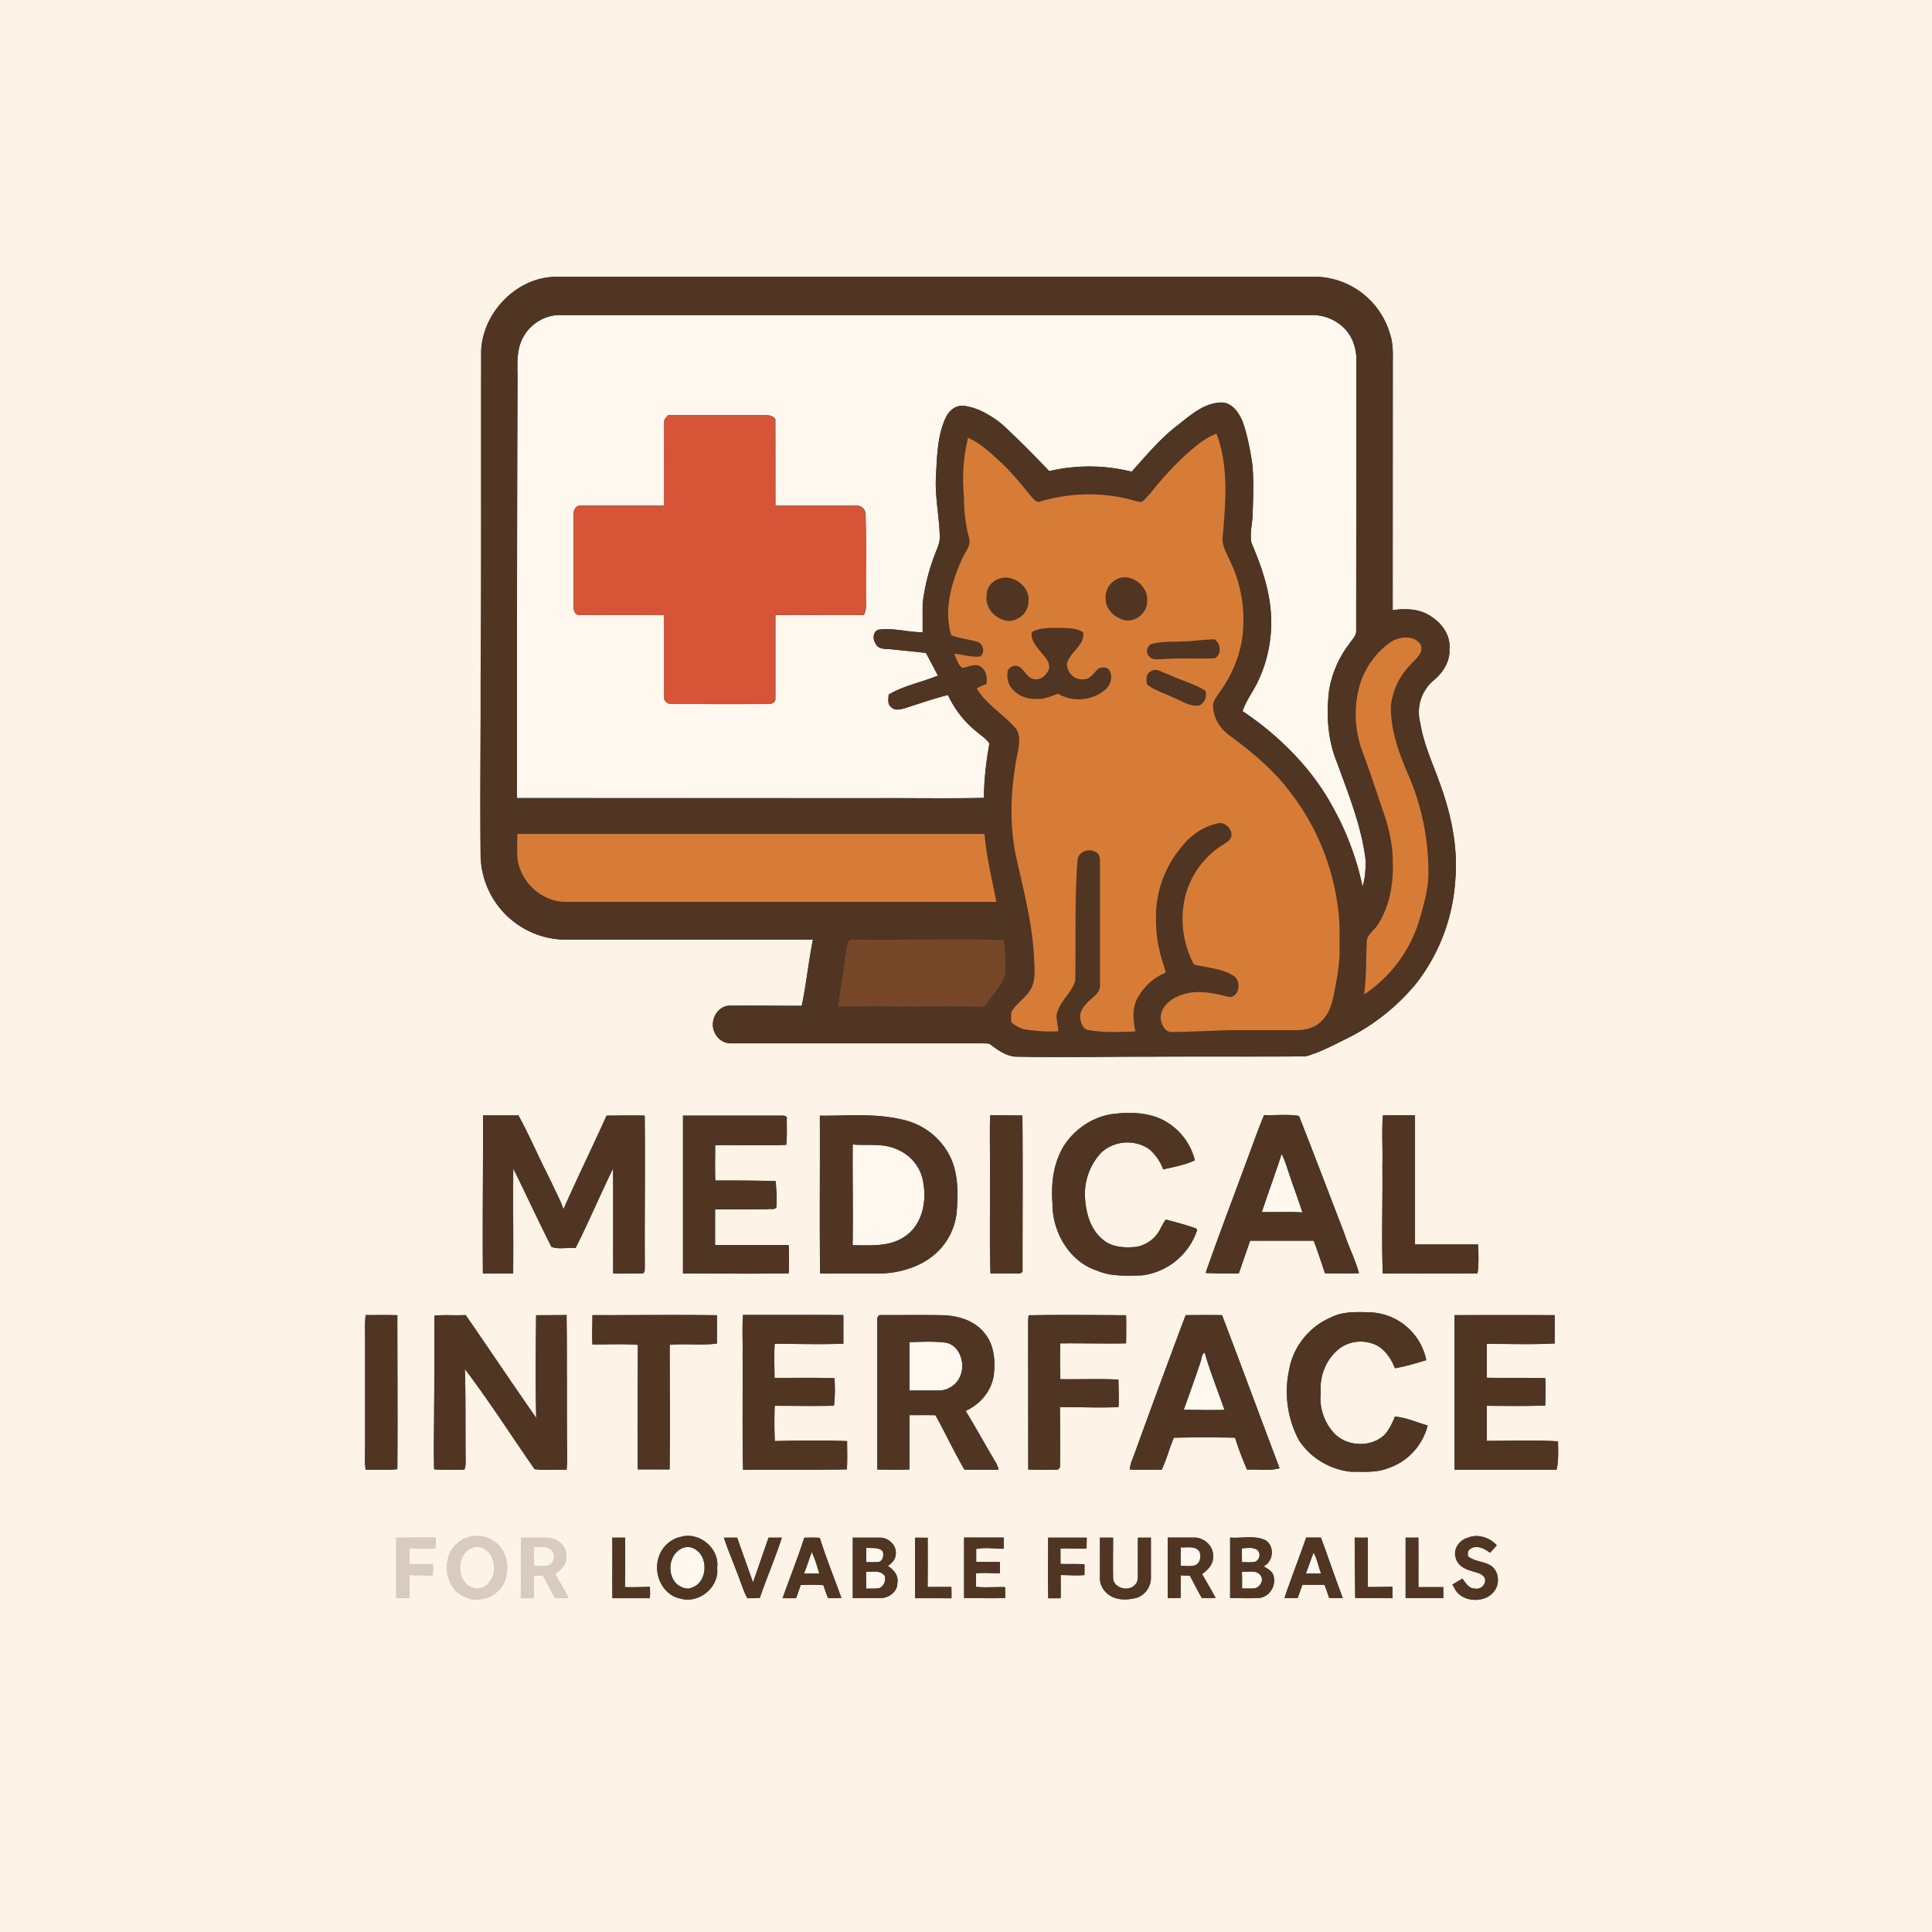 <svg xmlns="http://www.w3.org/2000/svg" viewBox="0 0 1024 1024">
  <rect x="0" y="0" width="1024" height="1024" fill="#333333" stroke="none"/>
  <g fill="#fdf3e6">
    <path d="M0 0h1024v1024H0V0m255 187c-.1 58.6.2 117.3-.2 176 0 30.3-.4 60.6 0 91a45.3 45.3 0 0 0 43.1 44h133c-2.4 11.6-3.5 23.5-6 35.1-13 0-26-.2-38.9 0-6.4.7-10 8.6-7.2 14.2a9.5 9.5 0 0 0 8.2 5.7h134c1.4.1 3-.3 4.2.8 4.3 3.3 9.1 6.6 14.8 6.3 23 .5 46-.1 69 0 27.7-.2 55.3 0 83-.2 7-2 13.7-5.4 20.3-8.7a112 112 0 0 0 38.6-30.3 99.3 99.3 0 0 0 20.4-54c1.5-16.6-1.7-33.3-7.2-49-3.9-11.6-9.4-22.6-11.3-34.8a22 22 0 0 1 7-22.4c4.9-4 8.9-10 8.4-16.7.8-7.2-4-13.7-9.9-17.4-5.9-4-13.4-4.2-20.2-3.2l.1-128.4c0-6.2.5-12.5-1.6-18.4a42 42 0 0 0-37.6-29.8H296c-21.5-.8-40.7 18.8-41 40.1m334.4 403.6a37.5 37.5 0 0 0-24.6 15.4c-6.4 9.3-7.8 21-7 32 0 15.1 9 30.9 23.8 35.6 7.4 3.2 15.5 2.6 23.4 2.5a35.4 35.4 0 0 0 29.5-24l-.4-.8c-5.3-2-10.8-3.4-16.2-4.8-1.9 2.4-2.8 5.4-4.7 7.8-2.7 3.6-6.8 6-11.2 6.7-6 .5-12.4.3-17.2-3.7-6.7-5.2-9.2-14-9.7-22.1a32 32 0 0 1 8.7-24.3c6.7-6.3 17.7-7 25.2-1.8a25 25 0 0 1 7.5 10.8c5.6-1.3 11.5-2.3 16.8-4.8a33 33 0 0 0-13.7-19.5c-8.8-6-20-6.3-30.2-5m-333.4.7c.1 28-.3 55.9 0 83.8h16c.2-18.6-.2-37.1 0-55.7 6.9 13.9 13.4 27.9 20.3 41.6 4 1.4 8.5.2 12.8.6 7-13.9 13-28.2 19.8-42.3.2 18.6 0 37.2.1 55.8 5.3 0 10.5.1 15.8-.1 1.3-.8.8-2.6 1-3.9-.2-26.5.2-53.1-.1-79.7-6.8-.2-13.5 0-20.2 0-7.5 16.6-15.5 33-22.9 49.7-1.5-5-4.2-9.5-6.3-14.3-6-11.7-11.2-23.9-17.5-35.5H256m106 0V675c18.6 0 37.3.2 56-.1.3-5 .2-10 0-15h-39V641l28-.1c1.5-.4 3.6.5 4.5-1 .3-4.6 0-9.3-.4-13.9-10.7-.3-21.3-.3-32-.3-.2-6.2 0-12.5 0-18.7 12.5-.2 25 .3 37.6-.2.5-4.6.3-9.2.3-13.8.4-1.9-2-1.7-3-1.7h-52m163-.3c-.5 10.3 0 20.6-.2 30.9.2 17.6-.4 35.3.2 53h14c1.4.2 3.4-.3 3-2 0-27.3.1-54.5-.1-81.7-5.7-.1-11.4 0-17-.2m145.1 0c-3.6 8.6-6.6 17.4-9.9 26.1-7 19.2-14.4 38.3-21.1 57.6 5.8.3 11.7.3 17.6.2l6-17.3h33.7c2.2 5.7 4 11.5 6 17.2 6 .2 12 .2 18 0-2-7.2-5.5-14-7.9-21.2-7.9-20.7-15.8-41.5-23.9-62.1-6-1.1-12.4-.2-18.5-.5m63 .2c-.7 9 0 17.9-.3 26.8.2 19-.5 38 .2 57 16.7-.1 33.5.1 50.2-.1.8-5 .5-10.2.3-15.3H750c-.2-22.8 0-45.6-.2-68.5-5.6 0-11.3-.1-17 .1m-298.3.2c.2 27.8-.3 55.7.2 83.6H467c9.5-.7 19.3-2.8 27-9a34 34 0 0 0 13-23c.9-10.9 1-22.6-4.8-32.3a36.9 36.9 0 0 0-24.5-17.4c-14.2-3.3-28.8-1.8-43.2-2M706 698a37.6 37.6 0 0 0-22.8 28.3 54.7 54.7 0 0 0 5.3 37c6 9.4 16.5 15.5 27.5 16.7 6.4 0 13 .6 19.2-1.7a32.3 32.3 0 0 0 21.5-22.8c-5.8-1.6-11.4-4.3-17.4-4.7a34 34 0 0 1-4.7 8.8c-7 7.9-21 7.4-27.9-.4A27.5 27.5 0 0 1 700 738c-.6-9.1 3.2-19 11-24a19 19 0 0 1 15.4-2.2c6.5 1.6 10.6 7.5 13 13.4 5.6-1 11-2.6 16.5-4.3a31.5 31.5 0 0 0-29-25.3c-7-.2-14.4-.7-21 2.4m-512-1c-.6 3.6-.4 7.3-.4 11v59c0 4-.3 8 .3 12 5.6-.1 11.3.3 16.8-.3.2-27.2 0-54.4 0-81.6-5.6-.2-11.2 0-16.8-.1m36.5.3c-.2 16.2 0 32.5-.2 48.7 0 11-.3 21.9 0 32.8 5.4.3 10.7.2 16 .1.7-1.5.7-3.2.7-4.9-.2-16.1.1-32.3-.4-48.4 13 17.2 24.6 35.4 37 53 5.5.9 11.3.1 16.9.4l.3-6c-.3-25.3 0-50.7-.3-76l-16.2.1c-.1 18.2-.3 36.3.1 54.4-12.6-18-24.8-36.3-37.4-54.5-5.5.3-11-.2-16.5.3m83.7-.3c0 5.2-.2 10.4 0 15.6 8.1 0 16.2-.4 24.2.2 0 22-.3 44-.1 66h16.8c.3-22 0-44 0-66 8.4-.8 16.8.4 25.1-.7v-15c-22-.3-44 0-66 0m79.8-.1c-.5 7 0 14-.2 21 .1 20.3-.2 40.7.2 61 18.4 0 36.7.1 55-.2.4-5 .1-10 .2-15-12.8-.4-25.6-.3-38.3 0-.3-6.2-.3-12.5-.1-18.7 10.5 0 21 .2 31.4 0 .7-4.9.5-9.8.3-14.6-10.6-.4-21.2-.1-31.8-.2 0-6-.3-12 .1-18.1 12.1.1 24.3.4 36.4 0V697c-17.7-.2-35.5 0-53.2-.1m71.2 3v78.9c5.7.1 11.3.2 17 0V750l13.8.1c5.3 9.5 9.9 19.5 15.4 28.9h18c-.3-1.6-1-3-1.8-4.4-5.2-8.9-10.2-18-15.6-26.8 7.3-3.4 13.4-10 14.8-18.1 1.1-8 .5-17-5-23.3-5.1-6.4-13.5-9-21.5-9.3-11-.2-22 0-33-.1-1.7-.2-2.4 1.6-2.1 3m80.2-2.8c-.2 1.6-.3 3.1-.3 4.8l.1 76.8c5.3.3 10.5.3 15.8.1l1-1.2c.2-10.6 0-21.2 0-31.9 10.4-.1 20.7.5 31 0 .4-5 0-9.8 0-14.6-10.3-.5-20.5 0-30.8-.2-.2-6.3-.3-12.7 0-19 11.6-.1 23.2.2 34.9 0v-14.9c-17.3-.1-34.5-.3-51.7 0m83.2 0c-9.2 24.6-18.4 49.3-27.3 74-1 2.5-2.1 5-2.3 7.8 5.7.2 11.3 0 17 0 2.5-5.4 4-11.3 6.4-16.9 10.8-.2 21.6-.2 32.4 0a165 165 0 0 0 6.4 17c5.7-.5 11.6.8 17.2-.8-10.2-27-20.2-54.1-30.5-81.1-6.5-.2-12.9-.1-19.3 0m142.5 0v81.8c18 .2 36 0 54.1.1 1.2-5 .8-10 .8-15-12.5-.8-25.2-.3-37.8-.3v-18.6c10.3 0 20.7.2 31-.1.1-4.9.3-9.7 0-14.6-10.4-.2-20.7 0-31-.1v-18c12 0 24 .4 36-.2v-15c-17.7-.1-35.4-.1-53 0M249.3 814.4a16 16 0 0 0-10 7 19 19 0 0 0 .8 20.1A16 16 0 0 0 262 845c7-4.7 8.5-14.7 5.1-22a15.7 15.7 0 0 0-17.7-8.5m112 0c-6 1-11 5.7-12.5 11.7-2.5 8.6 2.5 19.3 11.7 21 9.8 3 20.7-6 19.5-16.2 1.4-10-9-19-18.7-16.6m416.7.6c-4.4 1.1-8 6-6.5 10.5.7 3.9 4.4 6 7.9 7 2.5 1 6 1.1 7.4 3.8 1.2 3-1.8 6.3-4.9 5.7-3.3.2-5.2-3-6.9-5.3l-5.3 3.1c.3.6 1 1.6 1.2 2.2 4.3 8.1 18.6 8 22.2-.8 1.5-3.7.7-8.4-2.5-11-3.8-2.8-9-2.3-12.7-5.4v-2.5c3-4.2 8.5-2 11.7.7 1.2-1.3 2.5-2.6 3.6-4-3.7-4-10-6.2-15.2-4M210 815v32h7v-12.2c4.1.2 8.2.2 12.3.2.3-2 .3-4 .1-6H217v-8.4c4.6 0 9.2.3 13.7.1l.3-5.7c-7-.2-14 0-21 0m66.2 0c-.3 10.7 0 21.4-.2 32h7v-12l4.7.1c2.3 4 4.3 8 6.5 12l7.2-.1c-2.1-4.5-4.9-8.5-7.1-12.8 3-2.1 6.3-5 5.8-9.2.5-5.5-4.8-10-10-10h-13.9m48.3 0c.2 10.7 0 21.4.1 32h19.8c.2-2 .2-4 0-6-4.4.2-8.8.3-13.2.2.2-8.7.2-17.5.1-26.2h-6.8m59.2 0c2 6 4.4 11.8 6.6 17.6 2 4.8 3.4 9.9 5.8 14.5 2.2 0 4.4 0 6.6-.2 3.7-10.7 8.2-21.1 11.7-31.9h-7c-2.8 8-5.4 15.9-8.3 23.7l-8.4-23.7h-7m42.6 0c-3.5 10.8-7.7 21.4-11.5 32h7.1a114 114 0 0 0 2.5-7c4 0 8-.2 12 .2.8 2.3 1.6 4.6 2.6 6.9l7-.1c-3.8-10.6-8.1-21-11.5-31.9-2.7-.2-5.5-.2-8.2 0m25.7-.1v32h15c4.3-.1 8.8-3.5 8.6-8 .8-4-2-7.1-5-9 1.7-1.4 3.8-2.9 4-5.4 1.3-5-3.6-9.9-8.6-9.6h-14m33 0v32l19.3.1v-6h-12.7c.2-8.6.1-17.4.1-26l-6.7-.1m26 0v32c7.3 0 14.5.2 21.8 0l-.1-5.8c-5.1-.1-10.3.3-15.4-.1v-7.2c4.2-.4 8.5 0 12.7-.1v-5.9l-12.6-.1V821c4.8-.9 9.7-.2 14.6-.1v-6h-21m44.5 0c0 10.8-.1 21.5.1 32.2h6.6v-12.3c4.1 0 8.4.4 12.6 0v-5.7c-4.2-.3-8.4 0-12.7-.2v-8.2c4.5-.1 9.2.2 13.8 0l.1-5.7h-20.5m27.5 0v21c-.2 4.5 2.7 8.6 6.6 10.4 4.2 1.9 8.8 1.5 13 .4 4.5-1.5 7.6-6.1 7.4-10.8v-21h-6.9v20c0 1.7 0 3.6-1.4 4.8-3.3 4.2-11.9 2-11.8-3.8v-21H583m36 0v32l6.8-.1v-12l5 .2c2.1 4 4 8 6.3 11.9h7.2c-2.3-4.4-4.8-8.6-7.2-12.8 3.1-2.1 6.1-5.2 5.8-9.3.4-5.4-4.6-10-9.9-10h-14m33 0v32c5.2 0 10.5.3 15.8 0 5.7-1 9-7.4 6.9-12.6-1-2-3.1-3-5-4.2 5.4-2.6 6-11 .8-13.9-5.8-2.6-12.4-.8-18.5-1.3m40.3 0c-3.7 10.7-7.9 21.3-11.5 32h7l2.5-7H702c.9 2.3 1.7 4.5 2.4 6.9 2.4.2 4.9.2 7.3.1-4-10.6-7.7-21.4-11.6-32h-7.8m25.7 0 .3 32c6.6.2 13.2 0 19.7.1v-6c-4.3 0-8.7.2-13 .1V815h-7m27 0v32h20v-5.8h-13.2V815H745Z"/>
    <path fill="#fff8ef" d="M278.2 177.2c4-6.2 11.3-10.4 18.7-10.2H695c7-.2 14.2 2.9 18.7 8.3 3.2 3.8 4.8 8.8 5.2 13.7l-.1 145c.3 3-2.2 5-3.6 7.2a55 55 0 0 0-10.8 25c-1.5 12.8-.7 26 4.3 38.1 6 16.6 12.7 33.1 15 50.7.3 5-.1 10.1-1.5 15a147.2 147.2 0 0 0-63.6-93c2-5.9 5.8-10.7 8.3-16.2a72.6 72.6 0 0 0 5.6-44.3c-1.7-10-5.3-19.5-9.2-28.8-1-4.8.4-9.8.6-14.6.3-9 .7-17.9-.1-26.8-1.1-7.7-2.6-15.5-5.2-22.9-2-4.8-5.7-10.3-11.6-10-9 .3-16 6.6-22.7 11.9-9.3 7-16.7 16.1-24.5 24.7a93 93 0 0 0-43.7-.3 586.5 586.5 0 0 0-21.9-22 44.8 44.8 0 0 0-23.2-12.6c-4.2-.6-8 2.5-9.7 6.2-4.5 9.5-4.6 20.3-5.2 30.7-.7 10.7 1.7 21.3 2 32 .2 3-.9 5.6-2 8.2-3.5 8.9-6 18.2-7 27.7-.2 5 0 10.1-.1 15.2-7.7 0-15.3-2.4-23-1.4-3.3.6-3.6 5-2 7.3 1.3 3.2 5.2 3 8 3.1 6.3.7 12.5 1.2 18.8 2 2.1 4 4.4 8 6.3 12-8.6 3.5-18 5.3-26.1 10 0 2.3-.8 5 1.3 6.6 1.8 2 4.8 1.4 7.1.7 7.7-2.4 15.3-5.1 23-7a54.2 54.2 0 0 0 16.6 20.5c1.9 1.6 4 3 5.4 5.2-1.7 9.5-2.8 19-2.9 28.8-19.1.4-38.3 0-57.5.2l-190-.1c0-74.7 0-149.3.3-224-.2-7.4-.5-15.4 4-21.8m75.9 42.8c-1 1.2-2.4 2.3-2.1 4-.2 14.7 0 29.3-.1 44h-44c-2.7-.4-4.3 2.6-4 5v48c-.1 2 .6 5 3 5h45v43a3.5 3.5 0 0 0 4 4c17 .2 34 .3 51 .1 2 .2 4.3-.9 4-3.1v-44c15.6-.1 31.3.1 46.9 0 .9-2 1.3-4 1.1-6-.2-15.6.3-31.3-.2-47 .2-2.6-2-5.2-4.8-5h-43v-45.8c-1.6-2.4-4.5-2.1-7-2.2h-49.8ZM452 606.6c7.7.7 15.7-.8 23 2.4 7.6 3 13.7 10.1 14.5 18.4 1.7 10.1-1 22.2-10 28-8.1 5.6-18.3 4.6-27.6 4.6.3-17.8-.1-35.6 0-53.4Zm227.3 5c2 4 3.1 8.2 4.6 12.4 2 6.2 4.5 12.3 6.4 18.6-7.2-.4-14.3 0-21.5-.2 3.4-10.3 7.2-20.5 10.5-30.8ZM482 711.3c6.3 0 12.6-.5 18.8.3 7.5.9 10.8 10.3 8.5 16.8A12.4 12.4 0 0 1 498 737h-16v-25.7Zm154.2 10.9c.8-1.8.4-4.3 2.3-5.3 3 10.3 7 20.2 10.5 30.4-7.2.2-14.4 0-21.6-.1 3-8.3 6-16.6 8.8-25Zm-385.8 98.2c5.2-1.9 10.5 2.7 11.1 7.8 1.8 6.1-2.5 14.3-9.4 13.7-10.2-1.6-11.1-18.1-1.7-21.5Zm32.6-.4c3.1.2 6.9-.8 9.3 1.7 2.7 2.5 1 7.5-2.4 8.2-2.3.2-4.6 0-6.9 0V820Zm79.4.3c1.8-.6 4-.4 5.7.6 7.7 4 7 18-1.5 20.6-2.6 1.2-5.4-.1-7.5-1.6-6.2-5.2-4.6-17 3.3-19.6Zm96.7 0c3 .5 6.7-.5 8.8 2 .6 2 .2 4.8-2.1 5.6-2.3.2-4.5 0-6.8.1l.1-7.7Zm166.7-.2c3.3.4 7.8-1 10 2.3 1 2.5.5 6-2.2 7.2-2.5.8-5.2.3-7.8.4v-10Zm32.4.6c2.7-.2 5.8-.8 8.2.8 2.1 2 1.2 5.7-1.6 6.4-2.1.3-4.3.1-6.5.1l-.1-7.3Zm-228 1.9c1.8 3.6 2.9 7.5 4 11.4h-8.1c1.6-3.7 2.7-7.6 4.1-11.4Zm266 .2c1.9 3.5 2.6 7.5 4 11.2h-8.1c1.5-3.7 2.7-7.5 4.1-11.2ZM459 833c3.4.2 7.7-1 10 2.3.7 2.6-.6 5.6-3.1 6.5-2.3.3-4.6.2-6.9.2v-9Zm199.3 0c3.2.4 7.6-1.2 9.8 2 2 2.6-.3 6.3-3.2 6.9-2.2.2-4.4 0-6.6 0V833Z"/>
  </g>
  <g fill="#503523">
    <path d="M255 187c.3-21.3 19.5-41 41-40.3h403a42 42 0 0 1 37.6 29.9c2.1 5.9 1.5 12.2 1.6 18.4v128.4c6.7-1 14.2-.8 20.1 3.2 5.9 3.7 10.7 10.2 9.9 17.4.5 6.7-3.6 12.6-8.5 16.7a22 22 0 0 0-7 22.4c2 12.2 7.5 23.2 11.4 34.8 5.5 15.7 8.7 32.4 7.2 49a99.3 99.3 0 0 1-20.4 54 112 112 0 0 1-38.6 30.3c-6.6 3.3-13.2 6.8-20.3 8.7-27.7.2-55.3 0-83 .1-23 0-46 .6-69 0-5.6.4-10.5-3-14.8-6.2-1.1-1-2.8-.7-4.2-.8H387a9.5 9.5 0 0 1-8.2-5.7c-2.9-5.6.8-13.5 7.2-14.3 13-.1 26 .1 39 .1 2.4-11.6 3.5-23.5 5.9-35.1h-133a45.5 45.5 0 0 1-43.2-44c-.3-30.4.1-60.7 0-91 .5-58.7.2-117.4.4-176m23.1-9.8c-4.4 6.4-4 14.4-3.9 21.8-.3 74.7-.3 149.3-.3 224h190c19.2 0 38.4.3 57.5-.1 0-9.7 1.2-19.3 2.9-28.8-1.3-2.2-3.5-3.6-5.4-5.2a54.2 54.2 0 0 1-16.5-20.6c-7.8 2-15.4 4.7-23 7.1-2.4.7-5.4 1.4-7.3-.7-2-1.6-1.3-4.3-1.2-6.5 8-4.8 17.5-6.6 26.1-10.1l-6.3-12c-6.3-.8-12.5-1.3-18.8-2-2.8-.2-6.7 0-8-3.1-1.6-2.4-1.3-6.8 2-7.3 7.7-1 15.3 1.5 23 1.4v-15.2c1.1-9.5 3.6-18.8 7.2-27.7 1-2.6 2.1-5.3 1.9-8.1-.3-10.8-2.7-21.4-2-32.1.6-10.3.7-21.2 5.2-30.7 1.6-3.7 5.5-6.8 9.7-6.2 9 1 16.6 6.8 23.2 12.7 7.5 7 14.8 14.4 21.9 21.9a93 93 0 0 1 43.7.3c7.8-8.6 15.2-17.7 24.5-24.7 6.7-5.3 13.8-11.6 22.7-12 5.9-.2 9.6 5.3 11.6 10.1 2.6 7.4 4 15.2 5.2 23 .8 8.8.4 17.8.1 26.7-.2 4.8-1.5 9.8-.6 14.6 4 9.3 7.5 18.9 9.3 28.8 2.7 14.9.8 30.6-5.7 44.3-2.5 5.5-6.4 10.3-8.4 16 19.4 13.2 36.7 30 47.9 50.8a149 149 0 0 1 15.8 42.3c1.4-4.8 1.8-10 1.5-15-2.3-17.5-9-34-15-50.6-5-12-5.8-25.3-4.3-38a55 55 0 0 1 10.8-25.1c1.4-2.3 3.8-4.2 3.6-7.2l.1-145c-.4-5-2-9.9-5.2-13.7A23.9 23.9 0 0 0 695 167H297c-7.5-.2-14.7 4-18.8 10.2m352.2 62.2a181.8 181.8 0 0 0-20.8 22.2c-1.5 1.6-2.8 3.6-4.8 4.5-2.4-.3-4.7-1.2-7-1.8a89.6 89.6 0 0 0-46.1 1.4c-2.6 1.2-4-1.5-5.5-3a161.3 161.3 0 0 0-16.5-18.4c-5-4.6-10.2-9.5-16.6-12.2a90.7 90.7 0 0 0-2.2 30.8 90 90 0 0 0 2.7 22.5c1.2 4.2-2.5 7.6-3.9 11.3-5.5 12.4-9.6 26.7-5.5 40 4.4 1.7 9.1 2.1 13.6 3.4 3.4.7 4.5 5.6 2 7.8-4.8.6-9.4-1-14-1.4 1.2 2.6 2 5.9 4.3 7.5 3.1-.4 6.4-2.5 9.5-.8 3 2 3.9 6 3.2 9.4a24 24 0 0 0-5 2.3c5 8.3 13.6 13.3 20 20.4 3.3 3.5 2.5 8.7 1.7 13a137.6 137.6 0 0 0-.7 57c3.9 17.4 8.5 34.8 9.3 52.7.1 5 .8 10.2-1.2 15-2 4.9-6.9 7.7-10 11.9-1.6 2-.9 4.6-.9 6.9 2.1 1.8 4.6 3.3 7.4 3.8a80 80 0 0 0 17.5 1c-.2-2.9-1-5.7-.9-8.5 1.2-7 7.8-11.6 9.9-18.2.4-21.3-.4-42.6 1.2-63.8.3-4.9 6.3-6.8 10-4.3 1.8 1 1.9 3.3 1.9 5.1V522c.4 3.6-2.8 5.8-5 7.9-2.9 2.5-6 5.7-5.5 9.8.4 2.5 1.5 6 4.6 6.3 8.1 1.4 16.4 1 24.7.7a27.3 27.3 0 0 1 .8-17c2.8-6.7 9-11 15.3-14.2-1-4-2.6-8-3.4-12-1.7-7-2-14.3-1.7-21.5a57.7 57.7 0 0 1 14.2-34c4.8-5.6 11-10.2 18.4-11.6 4-1 8 3.2 7.2 7.2-.7 1.9-2.5 2.9-4 4a45.2 45.2 0 0 0-21.1 31c-1.6 11-.3 22.8 5.4 32.6 7 1.8 14.7 2 20.9 6 4.4 2.5 3.1 11.6-2.5 11.2-8.4-2.1-17.5-4.1-25.8-.8-5.1 2-10.5 6.2-10.3 12.3.4 3 2.1 7.2 5.8 7 10.3 0 20.7-.6 31-.9h35c4.8 0 10-1.1 13.3-4.7 4-3.7 5.7-9.1 6.7-14.4 1.4-6.9 2.7-13.8 3-20.9 0-8.3.4-16.7-1-25-2.6-21.8-11.3-43-24.6-60.4-9-12.3-20.8-22-33-31-4.7-3.4-8-8.8-8.4-14.6-.5-3.3 2-5.8 3.6-8.4a65.7 65.7 0 0 0 11.5-26.4 72 72 0 0 0-6.6-43.8c-1.6-3.6-3.9-7.3-3.5-11.4 1.6-18.3 3.4-37.5-3.2-55-5.5 1.8-10 5.6-14.4 9.3m106.9 101a42.8 42.8 0 0 0-16 21 56.5 56.5 0 0 0 1 37.5c4.1 11 7.7 22.2 11.5 33.3 2.7 8 4.5 16.5 4.5 25a57.8 57.8 0 0 1-7.7 32.5c-2 3.5-6.6 5.8-6.2 10.4-.4 9-.2 18-1.4 27a72.5 72.5 0 0 0 29.6-40.4c2.3-8 4.6-16.2 4.4-24.6.7-18-4.3-35.6-11-52.1a88.1 88.1 0 0 1-8.8-35.8 37 37 0 0 1 10.7-22.2c2.6-2.9 7.1-6 5-10.5-3.6-5-11-4-15.6-1.2M274 442.1c-.1 4-.2 8 0 12a26.7 26.7 0 0 0 25.8 24L528 478c-2.3-12-5.2-23.8-6.3-36H274m174.8 60c-1.5 10.6-3.3 21-4.6 31.7l22.6-.2c17.7.5 35.4-.3 53 .2 2.5.3 3.5-2.4 5-3.9 3-4.7 7.8-8.8 8.2-14.8a70 70 0 0 0-1-16.7c-26.7-.7-53.4.1-80-.2-2.5-.6-3 2.1-3.2 3.9Z"/>
    <path d="M531.4 306.2c7-1 14.8 5.3 13.7 12.8 0 6.8-8 12.3-14.2 9.2-5.3-2-9-7.5-8-13.2.2-4.6 4.1-8 8.5-8.8Zm62 .2c7.4-2.2 15.5 5 14.7 12.6 0 6.6-8 12.1-14.1 9-4.5-1.8-8.2-6-8-11-.3-4.7 2.9-9.3 7.4-10.6Zm-46.6 28.7c4.3-2.5 9.4-2.2 14.2-2.3 4.4.1 9.2 0 13.1 2.3 1 7-7.3 10.5-8.6 16.9 0 4.4 4 8.6 8.5 8 4 .4 5.8-3.7 8.4-5.9 1.8-.5 4.4-.7 5.5 1.1 2 3 .8 7.6-1.7 10a21.8 21.8 0 0 1-25.4 2.5c-3.8 1.3-7.6 3.2-11.8 2.7-7.4.5-16-5.2-15-13.3-.4-3.6 4.6-5.6 7-3.1 2.6 2 4.1 6.3 8 6 3.2.2 5.7-2.5 6.9-5.2 1-3.6-1.9-6.3-3.9-8.8-2.5-3.1-5.8-6.5-5.2-10.9ZM625 340c6.3 0 12.5-1.1 18.8-1 3.3 2.1 3.8 8 0 9.9-9.3.4-18.6-.3-27.9.5-2.2 0-5.2.6-6.8-1.5-2-2-1.3-5.6 1.3-6.6 4.8-1.1 9.7-1.1 14.6-1.3Zm-15 15.8c2.8-2 6 .6 8.7 1.5 6.6 3.2 14 4.9 20.3 8.9.6 3-.3 6.3-3.3 7.7-5.1.8-9.6-2.6-14.1-4.3-4.5-2.3-9.7-3.6-13.6-6.9-.6-2.4-.7-5.7 2-6.9Zm-20.6 234.7c10.1-1.3 21.4-1 30.2 5a33 33 0 0 1 13.7 19.5c-5.3 2.5-11.2 3.5-16.8 4.8A25 25 0 0 0 609 609a20.6 20.6 0 0 0-25.2 1.8 32 32 0 0 0-8.7 24.3c.5 8.1 3 17 9.7 22.1 4.8 4 11.3 4.2 17.2 3.7 4.4-.7 8.5-3.1 11.2-6.7 1.9-2.4 2.8-5.4 4.7-7.8 5.4 1.4 10.9 2.9 16.2 4.8l.4.8a35.4 35.4 0 0 1-29.5 24c-7.9.1-16 .7-23.4-2.5-14.8-4.7-23.9-20.5-23.7-35.5-.9-11 .5-22.8 7-32.1 5.8-8 14.6-14 24.5-15.4Zm-333.4.7h18.8c6.3 11.6 11.4 23.8 17.5 35.5 2 4.8 4.8 9.3 6.3 14.3 7.4-16.7 15.4-33 22.9-49.7 6.7 0 13.4-.2 20.2 0 .3 26.6-.1 53.2 0 79.7-.1 1.3.4 3.1-1 3.9-5.2.2-10.4 0-15.7 0v-55.6c-6.9 14-13 28.4-20 42.2-4.2-.4-8.7.8-12.7-.6-7-13.7-13.4-27.7-20.2-41.6-.3 18.6.1 37-.2 55.6-5.3.2-10.6 0-16 .1-.2-28 .2-55.9.1-83.8Zm106 .1h52c1 0 3.4-.1 3 1.7 0 4.6.2 9.2-.3 13.8-12.5.5-25.1 0-37.7.2 0 6.3-.1 12.5.1 18.7 10.7 0 21.3 0 32 .3.4 4.6.7 9.3.4 13.9-1 1.5-3 .6-4.5 1-9.3.2-18.6 0-28 .1v19h39c.2 5 .3 10 0 14.9-18.7.3-37.4 0-56 .1v-83.7Zm162.9-.2c5.6.2 11.3 0 17 .2.3 27.2 0 54.4 0 81.6.5 1.8-1.5 2.3-2.9 2.1h-14c-.7-17.7-.1-35.4-.3-53 .1-10.3-.3-20.6.1-30.9ZM670 591c6.1.3 12.5-.6 18.5.5 8.1 20.6 16 41.4 24 62 2.3 7.3 5.8 14 7.8 21.4h-18c-2-5.8-3.8-11.6-6-17.3h-33.7l-6 17.3c-5.9.1-11.8.1-17.6-.2 6.7-19.3 14-38.4 21.1-57.6 3.3-8.7 6.3-17.5 9.9-26.1m9.3 20.6c-3.3 10.3-7.1 20.5-10.5 30.8 7.2.1 14.3-.2 21.5.2-2-6.3-4.3-12.4-6.4-18.6-1.5-4.2-2.6-8.5-4.6-12.4Zm53.7-20.4c5.6-.2 11.3 0 17 0v68.4h33.4c.2 5.1.5 10.2-.3 15.3-16.7.2-33.5 0-50.2.1-.7-19 0-38-.2-57 .2-9-.4-17.9.2-26.8Zm-298.4.2c14.4 0 29-1.4 43.2 1.9a37 37 0 0 1 24.6 17.4c5.7 9.7 5.6 21.4 4.6 32.3a34 34 0 0 1-13 23 47.3 47.3 0 0 1-27 9h-32.2c-.5-27.9 0-55.8-.2-83.6m17.4 15.2c-.2 17.8.2 35.6-.1 53.4 9.3 0 19.5 1 27.5-4.5 9.1-6 11.8-18 10-28.1A22.7 22.7 0 0 0 475 609c-7.3-3.2-15.3-1.7-23-2.4ZM706 698c6.5-3.1 14-2.6 21-2.4a31.8 31.8 0 0 1 29 25.3c-5.5 1.7-11 3.3-16.7 4.3-2.3-6-6.4-11.8-13-13.4A19 19 0 0 0 711 714a26.8 26.8 0 0 0-11 24.1 27.5 27.5 0 0 0 6.8 21.2c6.9 7.8 20.8 8.3 27.8.4 2-2.6 3.5-5.7 4.7-8.8 6 .4 11.6 3.1 17.4 4.7a32.3 32.3 0 0 1-21.5 22.8c-6.1 2.3-12.8 1.6-19.2 1.7a37.9 37.9 0 0 1-27.5-16.6 54.7 54.7 0 0 1-5.3-37.1c2-12.6 11-23.6 22.8-28.3Zm-512.2-1c5.6 0 11.2-.1 16.8.1 0 27.2.2 54.4 0 81.6-5.5.6-11.2.1-16.8.2-.6-4-.2-8-.3-11.9v-59c0-3.7-.2-7.4.3-11Zm36.5.3c5.5-.5 11 0 16.5-.3 12.6 18.2 24.8 36.5 37.4 54.5-.4-18-.2-36.2 0-54.4l16.1-.1c.3 25.3 0 50.7.3 76 0 2 0 4-.3 6-5.6-.3-11.4.5-17-.3-12.3-17.7-23.9-36-36.9-53.1.5 16.1.2 32.3.4 48.4 0 1.7 0 3.4-.7 5-5.3 0-10.6.1-16-.2-.3-10.9 0-21.9 0-32.8.2-16.3 0-32.5.2-48.7Zm83.7-.3c22 .1 44-.2 66 .1v15c-8.3 1.1-16.7-.1-25 .7 0 22 .2 44-.1 66H338c-.2-22 0-44 0-66-8-.6-16-.2-24-.2-.3-5.2 0-10.4 0-15.6Zm79.8 0H447v15.2c-12 .4-24.3.1-36.4 0-.4 6-.1 12-.1 18.1 10.6 0 21.2-.2 31.8.2a78 78 0 0 1-.3 14.5c-10.4.3-21 .1-31.4.1-.2 6.2-.2 12.5 0 18.7 12.8-.3 25.6-.4 38.4 0 0 5 .2 10-.1 15-18.4.3-36.7.1-55 .2-.5-20.3-.1-40.7-.3-61 .1-7-.3-14 .2-21Zm71.2 3c-.3-1.4.4-3.2 2-3 11 0 22-.1 33.1.1 8 .3 16.4 2.9 21.6 9.3 5.4 6.4 6 15.3 4.9 23.3a25.4 25.4 0 0 1-14.8 18.1c5.4 8.9 10.4 18 15.7 26.8.8 1.3 1.5 2.8 1.8 4.3h-18.1c-5.5-9.3-10.1-19.3-15.4-28.8-4.6-.2-9.2 0-13.8 0v28.8c-5.7.2-11.3.1-17 0v-79m17 11.4V737h16c5-.2 9.9-3.7 11.3-8.6 2.3-6.5-1-16-8.5-16.8-6.2-.9-12.5-.3-18.7-.3Zm63.2-14.1c17.2-.4 34.4-.2 51.6-.1.3 5 .1 10 0 14.9-11.6.2-23.2-.1-34.9 0-.1 6.3 0 12.7.1 19 10.3.1 20.5-.3 30.8.2 0 4.8.4 9.7 0 14.5-10.3.6-20.6 0-31 .1 0 10.7.2 21.3 0 32l-1 1.1c-5.3.2-10.5.2-15.8 0v-77a25 25 0 0 1 .2-4.7Zm83.2-.2h19.3c10.3 27 20.3 54.2 30.5 81.2-5.6 1.6-11.5.3-17.2.8a165 165 0 0 1-6.4-17c-10.8-.2-21.6-.2-32.5 0-2.3 5.6-3.8 11.5-6.4 17l-16.9-.1c.2-2.8 1.4-5.3 2.3-7.8 9-24.7 18-49.4 27.3-74m7.8 25c-2.8 8.5-5.8 16.8-8.8 25.1 7.2 0 14.4.3 21.6 0-3.5-10-7.6-20-10.5-30.3-1.9 1-1.5 3.6-2.3 5.3ZM771 697h53v15c-12 .7-24 .2-36 .2v18c10.3.2 20.6 0 31 .2.3 4.9.1 9.7 0 14.6a801 801 0 0 1-31 .1v18.6c12.6 0 25.3-.5 37.8.2 0 5 .4 10.2-.8 15.1h-54v-82ZM249.4 814.5a15.7 15.7 0 0 1 17.7 8.4c3.4 7.4 1.8 17.4-5.1 22a16 16 0 0 1-21.8-3.3 19 19 0 0 1-.8-20.2c2.2-3.5 6-6 10-7m1 6c-9.4 3.4-8.5 20 1.7 21.5 7 .6 11.2-7.6 9.4-13.7-.6-5-6-9.7-11.1-7.8Zm111-6c9.6-2.3 20.1 6.6 18.7 16.6 1.2 10.2-9.7 19.2-19.5 16.3-9.2-1.8-14.2-12.5-11.7-21.1a16 16 0 0 1 12.5-11.8m1 5.9c-8 2.6-9.4 14.4-3.3 19.6 2 1.5 5 2.8 7.5 1.6 8.4-2.7 9.2-16.5 1.4-20.6a6.8 6.8 0 0 0-5.6-.6Zm415.7-5.3c5.3-2.2 11.5 0 15.2 4-1.1 1.4-2.4 2.7-3.6 4-3.2-2.6-8.7-5-11.7-.7v2.5c3.6 3.1 8.9 2.6 12.7 5.4 3.2 2.6 4 7.3 2.5 11-3.6 8.8-18 9-22.2.8l-1.2-2.1 5.3-3.2c1.7 2.4 3.6 5.5 7 5.3 3 .6 6-2.8 4.8-5.7-1.5-2.7-4.9-2.8-7.4-3.8-3.5-1-7.2-3.1-8-7-1.5-4.6 2.2-9.4 6.6-10.5ZM210 815c7 0 14-.2 21 0 0 2-.1 3.8-.3 5.7-4.5.2-9.1 0-13.7 0v8.3h12.4c.2 2 .2 4 0 6-4.2 0-8.3 0-12.4-.2V847h-7v-32Zm66.2 0h13.9c5.2 0 10.5 4.5 10 10 .5 4.1-2.8 7-5.8 9.2 2.2 4.3 5 8.3 7 12.8h-7.1c-2.2-3.9-4.2-8-6.5-11.9H283v12h-7c.2-10.7-.1-21.4.2-32m6.8 5v9.9l6.9-.1c3.5-.7 5-5.7 2.4-8.2-2.4-2.5-6.2-1.5-9.3-1.7Zm41.5-5.1h6.8c.1 8.7.1 17.5-.1 26.2 4.4.1 8.8 0 13.2-.1.2 2 .2 4 0 6h-19.8c-.2-10.7 0-21.4 0-32.1Zm59.2 0h7l8.4 23.7 8.2-23.7h7.1c-3.5 10.8-8 21.2-11.7 32l-6.6.1c-2.4-4.6-3.8-9.7-5.8-14.5-2.2-5.9-4.7-11.6-6.6-17.6Zm42.6 0c2.7 0 5.5-.1 8.2.1 3.4 10.8 7.7 21.3 11.4 31.9h-7c-.9-2.2-1.8-4.5-2.4-6.8-4-.4-8.1-.2-12.1-.1l-2.5 7h-7.1c3.8-10.7 8-21.3 11.5-32m4 7.5c-1.5 3.8-2.6 7.7-4.2 11.4h8.2c-1.2-3.9-2.4-7.8-4-11.4ZM452 815h14c5-.3 10 4.5 8.6 9.6-.2 2.5-2.3 4-4 5.5 3 1.8 5.8 5 5 8.9.1 4.5-4.3 7.9-8.6 8h-15v-32m7.1 5.3v7.7c2.2 0 4.4.1 6.7-.1 2.3-.8 2.7-3.5 2.1-5.6-2-2.5-5.9-1.5-8.8-2m0 12.7v9c2.2 0 4.5.1 6.8-.2 2.5-1 3.8-3.9 3-6.5-2.2-3.3-6.5-2-9.9-2.3Zm25.9-18h6.7v26.2l12.5-.1c.1 2 .2 4 .1 6H485V815Zm26 0h21v5.9c-4.9-.1-9.8-.8-14.6 0v6.9c4.2.2 8.4 0 12.6.1v5.9c-4.3 0-8.5-.3-12.7 0v7.3c5.2.4 10.3 0 15.4.1l.1 5.8c-7.3.2-14.5 0-21.8 0v-32Zm44.5 0H576l-.1 5.7c-4.6.2-9.3-.1-13.9 0l.1 8.2c4.3.1 8.5 0 12.7.2v5.7c-4.2.4-8.4 0-12.7 0 .1 4 .2 8.2 0 12.3h-6.5c-.2-10.7 0-21.4 0-32.1Zm27.5 0h7c0 7-.2 14 0 21-.2 5.8 8.4 8 11.7 3.8 1.4-1.2 1.3-3.1 1.4-4.8v-20h6.9v21c.2 4.7-3 9.3-7.3 10.8-4.3 1.1-9 1.5-13-.4-4-1.8-7-6-6.7-10.3V815Zm36 0h14c5.3 0 10.3 4.6 10 10 .2 4-2.8 7.2-5.9 9.3 2.4 4.3 5 8.4 7.2 12.7H637c-2.3-3.8-4.2-7.8-6.4-11.8l-4.9-.2v12l-6.8.1V815m6.8 5.1v9.9c2.6-.1 5.3.4 7.8-.4 2.7-1.3 3.2-4.7 2.2-7.2-2.2-3.4-6.7-2-10-2.3ZM652 815c6.1.5 12.7-1.3 18.5 1.3 5.2 3 4.6 11.3-.7 13.9 1.8 1.2 3.8 2.2 4.9 4.2 2.1 5.2-1.2 11.7-7 12.5-5.2.4-10.5.1-15.7.1v-32m6.2 5.7v7.3c2.3 0 4.4.1 6.6-.1 2.8-.7 3.8-4.5 1.6-6.4-2.4-1.6-5.5-1-8.2-.8m0 12.3c.2 3 .2 6 .1 9l6.6-.1c3-.6 5.2-4.3 3.2-7-2.2-3-6.6-1.5-9.8-1.9Zm34.1-18h7.8c4 10.6 7.5 21.4 11.6 32-2.4 0-4.9.1-7.3-.1-.7-2.4-1.5-4.6-2.4-6.9h-11.7l-2.5 7a92 92 0 0 1-7 0c3.6-10.7 7.8-21.3 11.5-32m4 7.8c-1.5 3.7-2.7 7.5-4.2 11.2h8.1c-1.4-3.7-2.1-7.7-4-11.2ZM718 815h7v26.2c4.3 0 8.7 0 13-.2v6.1l-19.7-.1a2273 2273 0 0 1-.3-32Zm27 0h6.7c.2 8.8 0 17.5.1 26.2h13.1l.1 5.8h-20v-32Z"/>
  </g>
  <g fill="#d77c37">
    <path d="M630.4 239.3c4.4-3.7 8.9-7.5 14.4-9.4 6.6 17.6 4.8 36.8 3.2 55.1-.4 4.1 2 7.8 3.5 11.4a72 72 0 0 1 6.6 43.8 65.8 65.8 0 0 1-11.5 26.4c-1.6 2.6-4.1 5.1-3.6 8.4.4 5.8 3.7 11.2 8.4 14.6 12.2 9 24 18.7 33 31 13.4 17.5 22 38.6 24.7 60.4 1.3 8.3.8 16.7.9 25-.3 7-1.6 14-3 21-1 5.2-2.7 10.6-6.7 14.3-3.4 3.6-8.5 4.7-13.2 4.7H652c-10.3.3-20.7.9-31 1-3.6.1-5.4-4-5.8-7.1-.2-6.1 5.1-10.4 10.3-12.3 8.3-3.3 17.4-1.4 25.8.8 5.6.5 6.9-8.6 2.5-11.2-6.2-4-14-4.2-21-6a51.4 51.4 0 0 1-5.3-32.7 45.2 45.2 0 0 1 21.1-31c1.5-1 3.3-2 4-3.9.8-4-3.1-8.2-7.3-7.2A33 33 0 0 0 627 448a57.7 57.7 0 0 0-14.2 34c-.3 7.2 0 14.4 1.7 21.4.8 4.2 2.4 8 3.4 12.1a30 30 0 0 0-15.3 14.1c-2.6 5.4-2 11.5-.8 17.1-8.3.3-16.6.7-24.7-.7-3-.3-4.2-3.8-4.6-6.3-.4-4 2.6-7.3 5.4-9.8 2.3-2.1 5.5-4.3 5.1-7.9v-65c0-1.9-.1-4.1-1.9-5.2-3.7-2.5-9.7-.6-10 4.3-1.6 21.2-.8 42.5-1.2 63.8-2 6.6-8.7 11.1-9.9 18.2 0 2.8.7 5.6 1 8.5a80 80 0 0 1-17.6-1c-2.8-.5-5.3-2-7.4-3.8 0-2.3-.7-5 1-6.9 3-4.2 7.9-7 10-12 2-4.7 1.2-10 1.1-14.9-.8-18-5.4-35.3-9.3-52.8-4.2-18.7-3.1-38.2.7-56.9.8-4.3 1.6-9.5-1.8-13-6.3-7-15-12-20-20.4a24 24 0 0 1 5.1-2.3c.7-3.4-.2-7.5-3.2-9.4-3-1.7-6.4.4-9.5.8-2.4-1.6-3.1-5-4.4-7.5 4.7.4 9.3 2 14 1.4 2.6-2.2 1.4-7-1.9-7.8-4.5-1.3-9.2-1.7-13.6-3.4-4.1-13.3 0-27.6 5.5-40 1.4-3.7 5-7 4-11.3-2-7.3-2.8-15-2.8-22.5-1-10.3-.3-20.7 2.2-30.8 6.4 2.7 11.5 7.6 16.6 12.2 6 5.6 11.4 12 16.5 18.4 1.5 1.5 3 4.2 5.5 3 15-4.4 30.8-4.9 46-1.3 2.4.6 4.7 1.4 7.1 1.7 2-1 3.3-3 4.8-4.5 6.3-8 13.2-15.5 20.8-22.3m-99 67c-4.4.6-8.3 4.1-8.4 8.7-1 5.7 2.6 11.2 7.9 13.2 6.3 3.1 14.2-2.4 14.2-9.2 1-7.5-6.7-13.7-13.8-12.8m62.1.2A10.6 10.6 0 0 0 586 317c-.2 5 3.5 9.2 8 11 6 3.1 14.1-2.4 14-9 1-7.6-7.2-14.8-14.6-12.6m-46.6 28.8c-.5 4.3 2.7 7.7 5.2 10.8 2 2.5 4.9 5.2 3.9 8.8-1.2 2.7-3.7 5.4-6.9 5.2-3.9.3-5.4-4-8-6-2.4-2.5-7.4-.5-7 3-1 8.2 7.6 13.9 15 13.4 4.2.5 8-1.4 11.8-2.7a21.8 21.8 0 0 0 25.4-2.5c2.5-2.4 3.8-7 1.7-10-1.1-1.8-3.7-1.6-5.5-1-2.6 2.1-4.5 6.2-8.4 5.8-4.5.6-8.5-3.6-8.5-8 1.3-6.4 9.6-9.8 8.6-16.9-4-2.4-8.7-2.2-13.1-2.3-4.8 0-9.9-.2-14.2 2.3m78.2 5c-4.9 0-9.8 0-14.6 1.2-2.6 1-3.3 4.7-1.3 6.6 1.6 2.1 4.6 1.4 6.8 1.5 9.3-.8 18.6-.1 27.9-.5 3.8-1.9 3.3-7.8 0-10-6.3 0-12.5 1.2-18.8 1.1m-15 15.8c-2.7 1.2-2.6 4.5-2 7 4 3.2 9 4.5 13.6 6.8 4.5 1.7 9 5.1 14.1 4.3 3-1.4 3.9-4.6 3.3-7.7-6.2-4-13.6-5.7-20.3-9-2.8-.8-6-3.4-8.7-1.4Zm127.3-15.6c4.6-2.9 12-3.7 15.5 1.2 2.2 4.4-2.3 7.6-4.9 10.6a37 37 0 0 0-10.7 22.1c-.2 12.5 4 24.5 8.9 35.8 7.2 16.4 11 34.2 11 52.1.1 8.4-2.2 16.6-4.5 24.6a72.5 72.5 0 0 1-29.6 40.5c1.2-9 1-18 1.4-27.1-.4-4.6 4.2-6.9 6.2-10.4 6-9.7 8-21.3 7.6-32.6 0-8.4-1.7-16.9-4.4-24.9-3.8-11-7.4-22.3-11.5-33.3-4.6-12-5-25.3-1-37.6 3-8.5 8.6-15.9 16-21Z"/>
    <path d="M274 442h247.8c1 12.2 4 24 6.3 36H300c-13 .2-24.9-11-25.8-24-.2-4-.1-8 0-12Z"/>
    <path fill="#d75437" d="M354.2 220H404c2.4 0 5.3-.2 6.8 2.2.2 15.2 0 30.5.2 45.8h43c2.6-.2 4.9 2.4 4.7 5 .5 15.7 0 31.4.2 47 .2 2-.3 4-1.1 6-15.6.1-31.3-.1-46.9 0v44c.3 2.3-2 3.3-4 3.1h-51c-2.2.3-4.4-1.8-4-4v-43c-15-.2-30 0-45-.1-2.4 0-3.1-3-3-5v-48c-.3-2.4 1.3-5.4 4-5h44v-44c-.2-1.7 1.2-2.8 2.2-4h.1Z"/>
  </g>
  <path fill="#764628" d="M448.8 501.9c.3-1.8.7-4.5 3.1-3.9 26.7.3 53.4-.5 80 .2a70 70 0 0 1 1 16.7c-.3 6-5.1 10.1-8.2 14.8-1.4 1.5-2.4 4.2-4.8 4-17.7-.6-35.4.2-53.1-.3l-22.6.2c1.3-10.6 3.1-21.1 4.6-31.7Z"/>
  <path fill="rgba(253,243,230,.79)" d="M193.5 804.7h121.7v55H193.5z"/>
</svg>